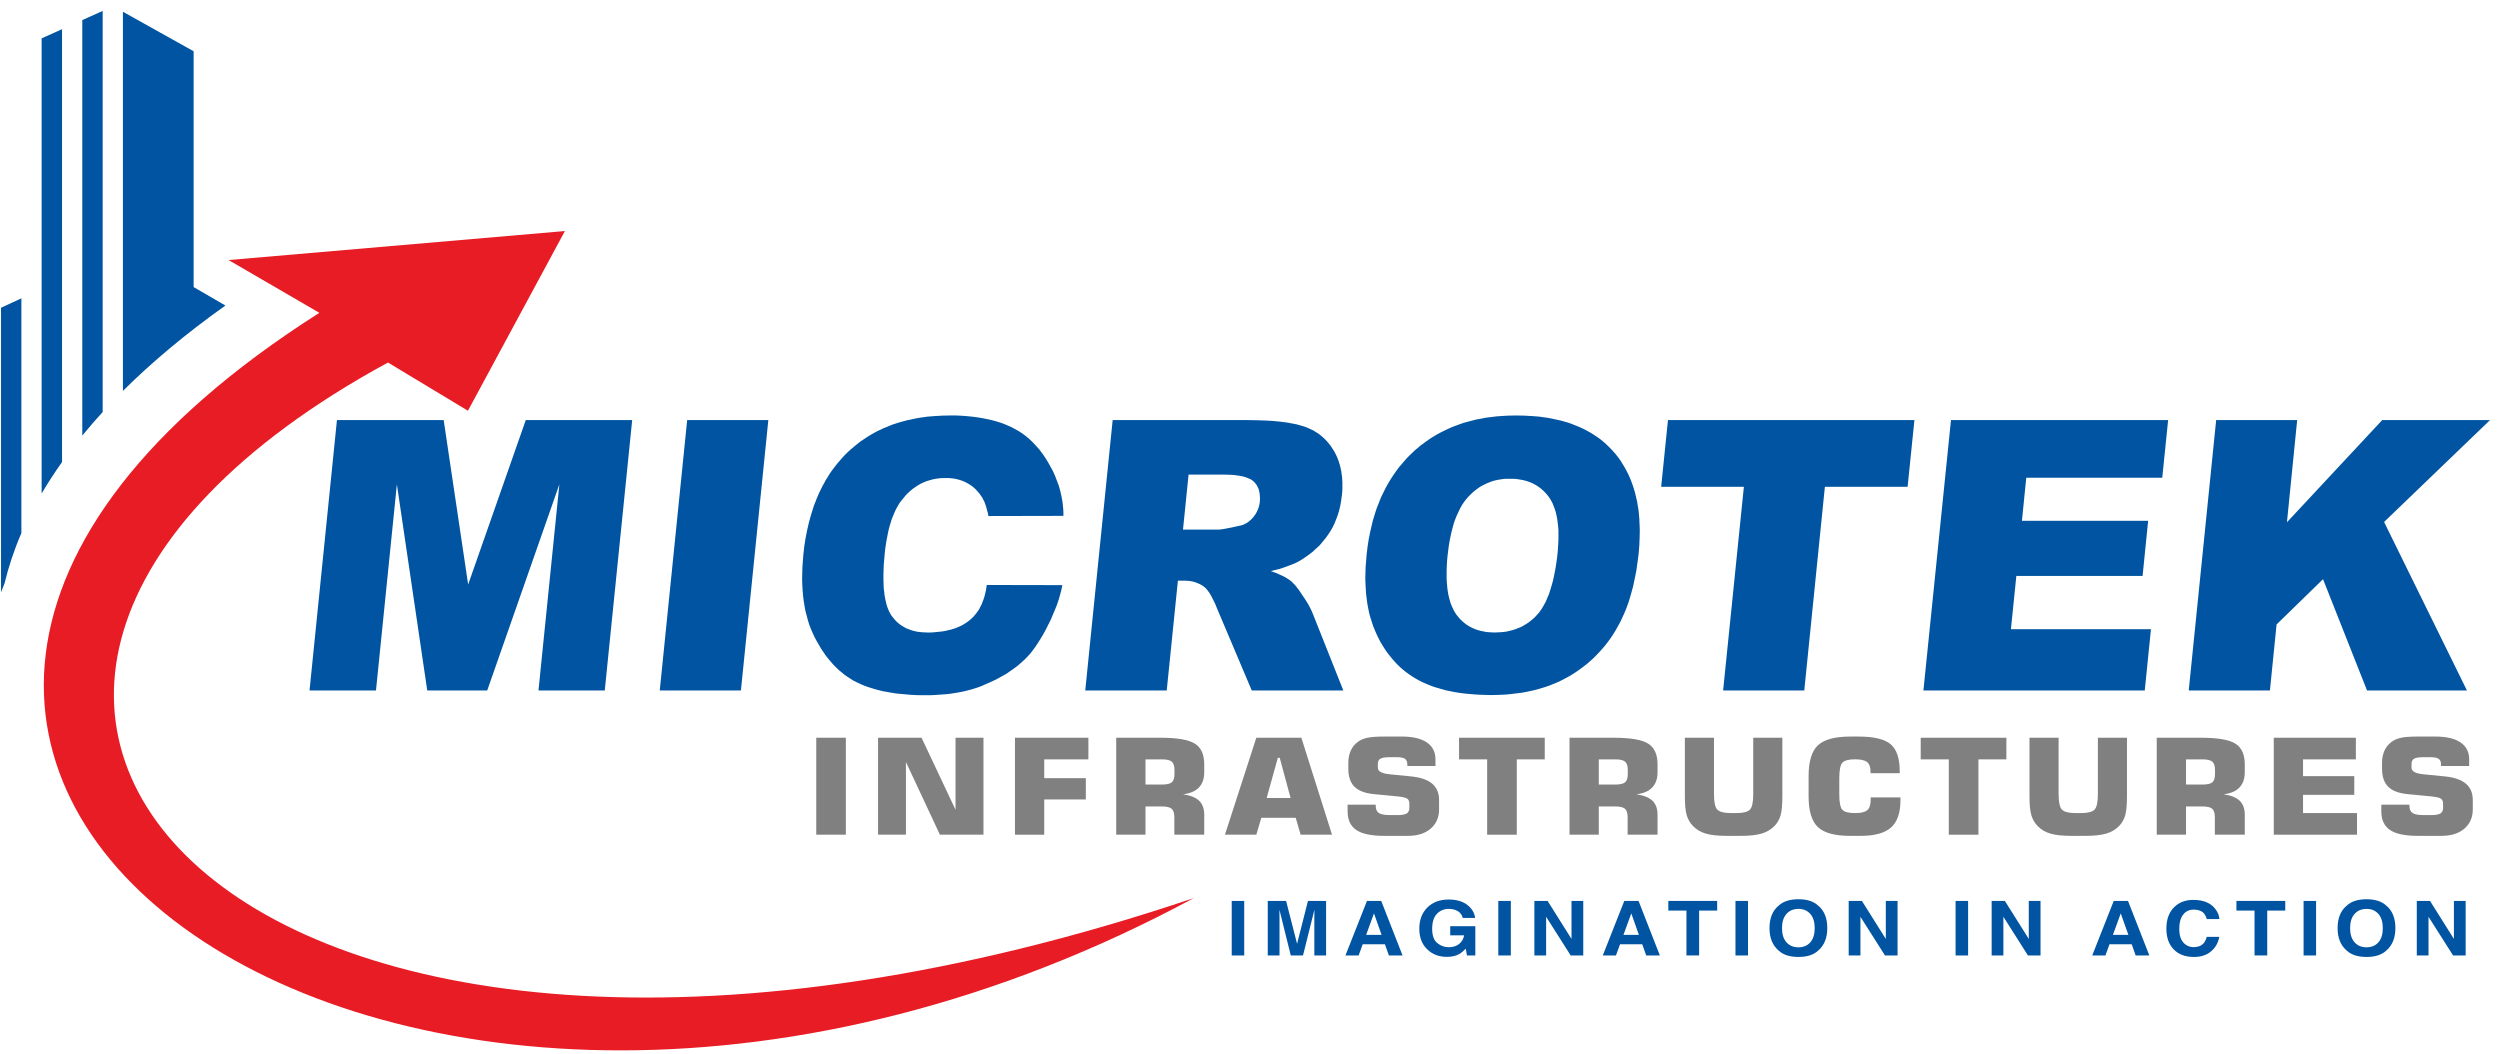 <svg width="166" height="70" viewBox="0 0 166 70" fill="none" xmlns="http://www.w3.org/2000/svg">
<path fill-rule="evenodd" clip-rule="evenodd" d="M14.967 20.287L12.857 19.062V3.404L8.162 0.781V25.956C10.071 24.056 12.333 22.16 14.967 20.287Z" fill="#0054A1"/>
<path fill-rule="evenodd" clip-rule="evenodd" d="M6.817 27.358V0.726L5.464 1.334V28.923C5.889 28.402 6.34 27.881 6.817 27.358Z" fill="#0054A1"/>
<path fill-rule="evenodd" clip-rule="evenodd" d="M1.42 35.398V19.808L0.068 20.435V39.331C0.139 39.134 0.224 38.937 0.3 38.739C0.568 37.637 0.932 36.523 1.42 35.398Z" fill="#0054A1"/>
<path fill-rule="evenodd" clip-rule="evenodd" d="M4.119 30.681V1.938L2.764 2.547V32.77C3.172 32.076 3.624 31.379 4.119 30.681Z" fill="#0054A1"/>
<path fill-rule="evenodd" clip-rule="evenodd" d="M25.761 24.072L31.071 27.273L37.51 15.341L15.178 17.267L21.206 20.772C-25.783 50.633 26.509 88.043 79.273 59.631C16.25 80.855 -14.667 46.063 25.761 24.072Z" fill="#E81C24"/>
<path fill-rule="evenodd" clip-rule="evenodd" d="M54.2 48.985H56.164V55.423H54.2V48.985Z" fill="#808080"/>
<path fill-rule="evenodd" clip-rule="evenodd" d="M58.303 55.424V48.986H61.191L63.447 53.768V48.986H65.303V55.424H62.41L60.154 50.598V55.424H58.303Z" fill="#808080"/>
<path fill-rule="evenodd" clip-rule="evenodd" d="M67.394 55.424V48.986H72.27V50.422H69.338V51.671H72.099V53.084H69.338V55.424H67.394Z" fill="#808080"/>
<path fill-rule="evenodd" clip-rule="evenodd" d="M76.06 52.095H77.146C77.472 52.095 77.692 52.045 77.809 51.943C77.926 51.843 77.985 51.657 77.985 51.385V51.139C77.985 50.866 77.925 50.676 77.808 50.576C77.689 50.472 77.468 50.422 77.146 50.422H76.06V52.095ZM74.116 55.424V48.985H77.038C78.156 48.985 78.922 49.115 79.338 49.377C79.754 49.638 79.961 50.095 79.961 50.751V51.269C79.961 51.704 79.844 52.045 79.606 52.291C79.37 52.538 79.018 52.687 78.554 52.739C79.044 52.812 79.401 52.956 79.625 53.171C79.85 53.389 79.961 53.697 79.961 54.097V55.424H77.976V54.265C77.976 53.992 77.916 53.804 77.797 53.701C77.678 53.6 77.458 53.548 77.137 53.548H76.06V55.424H74.116Z" fill="#808080"/>
<path fill-rule="evenodd" clip-rule="evenodd" d="M84.107 52.989H85.695L84.974 50.32H84.847L84.107 52.989ZM81.336 55.423L83.42 48.985H86.41L88.446 55.423H86.362L86.035 54.301H83.751L83.42 55.423H81.336Z" fill="#808080"/>
<path fill-rule="evenodd" clip-rule="evenodd" d="M89.481 53.429H91.347V53.494C91.347 53.727 91.416 53.892 91.556 53.983C91.696 54.076 91.943 54.122 92.296 54.122H92.784C93.077 54.122 93.285 54.087 93.404 54.015C93.521 53.945 93.581 53.82 93.581 53.643V53.361C93.581 53.208 93.535 53.098 93.44 53.032C93.347 52.966 93.133 52.916 92.803 52.881L91.225 52.73C90.637 52.673 90.208 52.509 89.937 52.239C89.665 51.97 89.529 51.57 89.529 51.04V50.641C89.529 50.342 89.583 50.074 89.691 49.84C89.797 49.604 89.953 49.412 90.159 49.262C90.333 49.131 90.545 49.041 90.796 48.986C91.045 48.934 91.42 48.907 91.917 48.907H93.079C93.804 48.907 94.357 49.037 94.74 49.296C95.124 49.556 95.315 49.931 95.315 50.421V50.864H93.449V50.793C93.449 50.6 93.399 50.466 93.297 50.391C93.193 50.315 93.011 50.278 92.744 50.278H92.296C91.988 50.278 91.776 50.311 91.661 50.376C91.547 50.441 91.488 50.552 91.488 50.711V50.979C91.488 51.216 91.749 51.36 92.271 51.412L93.708 51.554C94.328 51.617 94.792 51.778 95.096 52.036C95.401 52.294 95.555 52.656 95.555 53.123V53.741C95.555 54.276 95.368 54.701 94.995 55.023C94.62 55.342 94.119 55.501 93.488 55.501H91.907C91.059 55.501 90.444 55.373 90.059 55.113C89.675 54.852 89.481 54.441 89.481 53.876V53.429Z" fill="#808080"/>
<path fill-rule="evenodd" clip-rule="evenodd" d="M98.747 55.424V50.422H96.881V48.986H102.571V50.422H100.715V55.424H98.747Z" fill="#808080"/>
<path fill-rule="evenodd" clip-rule="evenodd" d="M106.159 52.095H107.246C107.571 52.095 107.791 52.045 107.909 51.943C108.026 51.843 108.085 51.657 108.085 51.385V51.139C108.085 50.866 108.025 50.676 107.906 50.576C107.789 50.472 107.567 50.422 107.246 50.422H106.159V52.095ZM104.215 55.424V48.985H107.138C108.255 48.985 109.022 49.115 109.438 49.377C109.853 49.638 110.061 50.095 110.061 50.751V51.269C110.061 51.704 109.943 52.045 109.705 52.291C109.469 52.538 109.118 52.687 108.654 52.739C109.143 52.812 109.501 52.956 109.725 53.171C109.95 53.389 110.061 53.697 110.061 54.097V55.424H108.074V54.265C108.074 53.992 108.014 53.804 107.897 53.701C107.778 53.6 107.558 53.548 107.237 53.548H106.159V55.424H104.215Z" fill="#808080"/>
<path fill-rule="evenodd" clip-rule="evenodd" d="M111.875 48.985H113.808V52.738C113.808 53.261 113.881 53.599 114.029 53.757C114.177 53.91 114.48 53.988 114.939 53.988H115.295C115.748 53.988 116.049 53.912 116.195 53.759C116.341 53.607 116.415 53.267 116.415 52.738V48.985H118.348V52.873C118.348 53.451 118.308 53.873 118.229 54.145C118.149 54.416 118.015 54.651 117.823 54.849C117.595 55.083 117.311 55.249 116.972 55.35C116.632 55.451 116.173 55.501 115.597 55.501H114.636C114.059 55.501 113.6 55.451 113.261 55.35C112.92 55.249 112.64 55.083 112.415 54.849C112.22 54.647 112.083 54.408 111.999 54.134C111.916 53.857 111.875 53.439 111.875 52.873V48.985Z" fill="#808080"/>
<path fill-rule="evenodd" clip-rule="evenodd" d="M126.19 52.947V53.134C126.19 53.971 125.982 54.576 125.566 54.947C125.151 55.318 124.471 55.502 123.526 55.502H122.869C121.842 55.502 121.122 55.309 120.71 54.921C120.298 54.532 120.091 53.85 120.091 52.873V51.536C120.091 50.559 120.298 49.876 120.71 49.488C121.122 49.1 121.842 48.907 122.869 48.907H123.405C124.425 48.907 125.137 49.078 125.538 49.417C125.941 49.757 126.142 50.356 126.142 51.215V51.341H124.203V51.225C124.203 50.931 124.127 50.723 123.974 50.601C123.822 50.48 123.555 50.419 123.175 50.419C122.757 50.419 122.478 50.492 122.338 50.637C122.198 50.78 122.129 51.128 122.129 51.679V52.739C122.129 53.286 122.198 53.632 122.338 53.775C122.478 53.918 122.757 53.989 123.175 53.989C123.569 53.989 123.839 53.925 123.989 53.793C124.138 53.662 124.214 53.428 124.214 53.094V52.947H126.19Z" fill="#808080"/>
<path fill-rule="evenodd" clip-rule="evenodd" d="M129.4 55.424V50.422H127.535V48.986H133.224V50.422H131.368V55.424H129.4Z" fill="#808080"/>
<path fill-rule="evenodd" clip-rule="evenodd" d="M134.758 48.985H136.691V52.738C136.691 53.261 136.764 53.599 136.912 53.757C137.06 53.91 137.363 53.988 137.822 53.988H138.178C138.631 53.988 138.932 53.912 139.078 53.759C139.224 53.607 139.298 53.267 139.298 52.738V48.985H141.231V52.873C141.231 53.451 141.191 53.873 141.111 54.145C141.032 54.416 140.898 54.651 140.706 54.849C140.478 55.083 140.194 55.249 139.855 55.35C139.516 55.451 139.056 55.501 138.48 55.501H137.519C136.942 55.501 136.483 55.451 136.144 55.35C135.803 55.249 135.522 55.083 135.298 54.849C135.103 54.647 134.966 54.408 134.882 54.134C134.799 53.857 134.758 53.439 134.758 52.873V48.985Z" fill="#808080"/>
<path fill-rule="evenodd" clip-rule="evenodd" d="M145.152 52.095H146.238C146.564 52.095 146.784 52.045 146.901 51.943C147.018 51.843 147.077 51.657 147.077 51.385V51.139C147.077 50.866 147.017 50.676 146.898 50.576C146.781 50.472 146.56 50.422 146.238 50.422H145.152V52.095ZM143.208 55.424V48.985H146.13C147.248 48.985 148.014 49.115 148.43 49.377C148.845 49.638 149.053 50.095 149.053 50.751V51.269C149.053 51.704 148.936 52.045 148.698 52.291C148.461 52.538 148.11 52.687 147.646 52.739C148.136 52.812 148.493 52.956 148.717 53.171C148.942 53.389 149.053 53.697 149.053 54.097V55.424H147.066V54.265C147.066 53.992 147.008 53.804 146.889 53.701C146.77 53.6 146.55 53.548 146.229 53.548H145.152V55.424H143.208Z" fill="#808080"/>
<path fill-rule="evenodd" clip-rule="evenodd" d="M150.978 55.424V48.986H156.429V50.422H152.922V51.536H156.325V52.777H152.922V53.988H156.506V55.424H150.978Z" fill="#808080"/>
<path fill-rule="evenodd" clip-rule="evenodd" d="M158.12 53.429H159.985V53.494C159.985 53.727 160.054 53.892 160.194 53.983C160.334 54.076 160.58 54.122 160.934 54.122H161.421C161.716 54.122 161.924 54.087 162.041 54.015C162.16 53.945 162.22 53.82 162.22 53.643V53.361C162.22 53.208 162.173 53.098 162.078 53.032C161.985 52.966 161.772 52.916 161.441 52.881L159.864 52.73C159.276 52.673 158.846 52.509 158.576 52.239C158.304 51.97 158.168 51.57 158.168 51.04V50.641C158.168 50.342 158.221 50.074 158.329 49.84C158.436 49.604 158.592 49.412 158.797 49.262C158.97 49.131 159.184 49.041 159.434 48.986C159.684 48.934 160.058 48.907 160.556 48.907H161.717C162.442 48.907 162.996 49.037 163.378 49.296C163.762 49.556 163.953 49.931 163.953 50.421V50.864H162.088V50.793C162.088 50.6 162.037 50.466 161.934 50.391C161.832 50.315 161.649 50.278 161.381 50.278H160.934C160.626 50.278 160.414 50.311 160.3 50.376C160.185 50.441 160.126 50.552 160.126 50.711V50.979C160.126 51.216 160.388 51.36 160.909 51.412L162.346 51.554C162.966 51.617 163.429 51.778 163.734 52.036C164.04 52.294 164.193 52.656 164.193 53.123V53.741C164.193 54.276 164.006 54.701 163.633 55.023C163.258 55.342 162.757 55.501 162.126 55.501H160.545C159.697 55.501 159.082 55.373 158.697 55.113C158.313 54.852 158.12 54.441 158.12 53.876V53.429Z" fill="#808080"/>
<path fill-rule="evenodd" clip-rule="evenodd" d="M22.373 27.894H29.46L31.085 38.813L34.911 27.894H41.977L40.156 45.846H35.755L37.143 32.157L32.351 45.846H28.369L26.353 32.157L24.965 45.846H20.553L22.373 27.894ZM45.628 27.894H51.017L49.197 45.846H43.808L45.628 27.894ZM70.539 38.853L70.477 39.159L70.395 39.476L70.303 39.803L70.189 40.139L70.055 40.476L69.912 40.811L69.768 41.158L69.603 41.484L69.439 41.81L69.264 42.127L69.089 42.423L68.904 42.711L68.729 42.977L68.553 43.215L68.379 43.433L68.204 43.621L68.04 43.789L67.865 43.947L67.7 44.095L67.536 44.233L67.36 44.363L67.196 44.48L67.021 44.6L66.857 44.719L66.507 44.916L66.147 45.114L65.767 45.292L65.385 45.459L65.18 45.55L64.975 45.629L64.759 45.698L64.543 45.767L64.316 45.826L64.089 45.886L63.853 45.935L63.607 45.984L63.36 46.024L63.103 46.063L62.845 46.093L62.579 46.112L62.3 46.132L62.023 46.152L61.745 46.163H61.457H61.108L60.757 46.152L60.428 46.132L60.109 46.103L59.791 46.074L59.483 46.044L59.184 45.995L58.896 45.944L58.619 45.895L58.34 45.826L58.084 45.756L57.827 45.678L57.58 45.599L57.343 45.51L57.117 45.41L56.901 45.311L56.685 45.203L56.479 45.074L56.284 44.947L56.079 44.808L55.892 44.649L55.697 44.491L55.523 44.323L55.337 44.135L55.173 43.947L54.997 43.739L54.833 43.532L54.679 43.304L54.525 43.076L54.381 42.829L54.237 42.582L54.092 42.315L53.969 42.048L53.845 41.761L53.733 41.474L53.64 41.167L53.559 40.861L53.476 40.545L53.415 40.208L53.363 39.872L53.321 39.526L53.291 39.17L53.271 38.803L53.26 38.428L53.271 38.043L53.28 37.647L53.311 37.241L53.343 36.825L53.404 36.282L53.487 35.747L53.589 35.233L53.703 34.728L53.836 34.243L53.98 33.778L54.052 33.552L54.144 33.324L54.227 33.107L54.319 32.89L54.412 32.682L54.515 32.474L54.617 32.266L54.731 32.068L54.833 31.87L54.957 31.683L55.069 31.495L55.193 31.307L55.327 31.128L55.461 30.95L55.595 30.782L55.739 30.614L55.883 30.446L56.027 30.288L56.181 30.129L56.335 29.981L56.5 29.832L56.664 29.695L56.829 29.555L57.004 29.418L57.168 29.289L57.353 29.17L57.528 29.052L57.713 28.933L57.899 28.824L58.093 28.715L58.279 28.616L58.475 28.527L58.68 28.428L58.885 28.349L59.092 28.26L59.297 28.18L59.513 28.111L59.729 28.043L59.945 27.983L60.171 27.923L60.397 27.874L60.624 27.825L60.851 27.775L61.087 27.735L61.571 27.666L62.064 27.627L62.568 27.598L63.092 27.588H63.493L63.884 27.607L64.265 27.637L64.635 27.676L64.995 27.726L65.335 27.786L65.673 27.855L65.993 27.934L66.301 28.023L66.6 28.122L66.877 28.24L67.155 28.359L67.412 28.498L67.659 28.636L67.896 28.794L68.121 28.962L68.337 29.141L68.564 29.358L68.78 29.586L69.007 29.843L69.223 30.129L69.428 30.427L69.624 30.753L69.808 31.089L69.901 31.258L69.984 31.435L70.065 31.623L70.137 31.811L70.209 31.999L70.281 32.186L70.344 32.385L70.395 32.582L70.447 32.79L70.488 32.988L70.529 33.196L70.56 33.404L70.58 33.61L70.601 33.829L70.611 34.047V34.254L65.633 34.265L65.592 34.055L65.54 33.878L65.499 33.71L65.448 33.552L65.396 33.404L65.345 33.275L65.283 33.165L65.232 33.056L65.129 32.908L65.025 32.76L64.903 32.622L64.789 32.493L64.656 32.374L64.523 32.266L64.377 32.168L64.224 32.078L64.069 31.999L63.905 31.929L63.731 31.87L63.555 31.821L63.38 31.781L63.185 31.761L63 31.742H62.795H62.568L62.352 31.761L62.136 31.791L61.931 31.831L61.724 31.89L61.519 31.95L61.333 32.029L61.139 32.117L60.964 32.217L60.788 32.336L60.613 32.454L60.449 32.592L60.284 32.741L60.131 32.899L59.987 33.078L59.843 33.255L59.729 33.404L59.636 33.561L59.544 33.719L59.452 33.898L59.369 34.086L59.287 34.283L59.204 34.491L59.143 34.699L59.071 34.927L59.009 35.164L58.957 35.41L58.907 35.669L58.855 35.935L58.813 36.212L58.772 36.499L58.741 36.796L58.711 37.162L58.68 37.507L58.669 37.844L58.66 38.171V38.477L58.669 38.774L58.68 39.051L58.711 39.308L58.741 39.566L58.783 39.792L58.835 40.01L58.885 40.218L58.957 40.406L59.029 40.585L59.112 40.742L59.204 40.891L59.308 41.019L59.411 41.148L59.524 41.267L59.647 41.376L59.771 41.474L59.904 41.562L60.037 41.642L60.181 41.721L60.336 41.781L60.491 41.84L60.655 41.889L60.819 41.929L60.995 41.958L61.179 41.978L61.375 41.989L61.571 41.998H61.776L61.971 41.989L62.167 41.969L62.363 41.949L62.547 41.929L62.732 41.9L62.908 41.859L63.081 41.821L63.247 41.772L63.412 41.721L63.565 41.663L63.72 41.593L63.873 41.524L64.008 41.444L64.141 41.356L64.275 41.267L64.399 41.167L64.523 41.059L64.635 40.949L64.737 40.831L64.841 40.703L64.933 40.574L65.025 40.435L65.097 40.287L65.18 40.129L65.241 39.971L65.304 39.803L65.365 39.624L65.407 39.447L65.457 39.248L65.489 39.051L65.52 38.843L70.539 38.853ZM72.061 45.846L73.881 27.894H82.851L83.457 27.904L84.023 27.923L84.557 27.953L85.041 28.003L85.493 28.062L85.915 28.142L86.111 28.18L86.285 28.231L86.46 28.28L86.624 28.33L86.779 28.388L86.933 28.457L87.088 28.527L87.232 28.596L87.365 28.685L87.499 28.765L87.633 28.863L87.756 28.962L87.869 29.061L87.992 29.18L88.096 29.289L88.208 29.418L88.311 29.546L88.404 29.675L88.497 29.823L88.589 29.962L88.672 30.12L88.744 30.268L88.816 30.436L88.877 30.594L88.928 30.762L88.98 30.93L89.021 31.108L89.063 31.287L89.083 31.475L89.113 31.663L89.124 31.85L89.135 32.048V32.255V32.454L89.124 32.662L89.103 32.879L89.052 33.245L88.991 33.601L88.949 33.769L88.908 33.937L88.856 34.106L88.805 34.265L88.744 34.422L88.681 34.58L88.62 34.739L88.548 34.887L88.476 35.036L88.393 35.175L88.311 35.312L88.219 35.452L88.033 35.718L87.828 35.964L87.623 36.212L87.385 36.429L87.149 36.648L86.892 36.845L86.624 37.033L86.347 37.212L86.152 37.321L85.947 37.419L85.72 37.507L85.483 37.597L85.236 37.686L84.969 37.775L84.681 37.844L84.383 37.923L84.609 38.002L84.815 38.081L85.009 38.171L85.185 38.249L85.339 38.329L85.483 38.417L85.607 38.497L85.72 38.586L85.792 38.645L85.864 38.725L85.956 38.813L86.048 38.922L86.255 39.19L86.481 39.526L86.707 39.863L86.892 40.169L87.025 40.426L87.128 40.644L89.196 45.846H83.117L80.793 40.357L80.691 40.1L80.577 39.872L80.475 39.664L80.372 39.476L80.269 39.318L80.165 39.179L80.063 39.061L79.96 38.971L79.827 38.873L79.683 38.794L79.528 38.725L79.375 38.665L79.209 38.616L79.045 38.586L78.869 38.566L78.685 38.557H78.212L77.471 45.846H72.061ZM78.551 35.164H80.824H80.927L81.051 35.154L81.204 35.134L81.369 35.104L81.78 35.025L82.275 34.916L82.408 34.887L82.541 34.847L82.665 34.788L82.779 34.728L82.892 34.65L83.004 34.561L83.107 34.462L83.209 34.352L83.292 34.243L83.375 34.126L83.447 33.997L83.508 33.868L83.56 33.74L83.601 33.601L83.632 33.463L83.652 33.315L83.663 33.107L83.652 32.908L83.632 32.721L83.591 32.553L83.571 32.464L83.529 32.385L83.499 32.315L83.457 32.236L83.416 32.168L83.364 32.108L83.312 32.038L83.251 31.978L83.189 31.929L83.117 31.87L83.035 31.821L82.943 31.781L82.851 31.742L82.747 31.703L82.635 31.663L82.521 31.633L82.253 31.584L81.965 31.544L81.636 31.524L81.287 31.515H78.921L78.551 35.164ZM90.739 36.874L90.801 36.34L90.883 35.806L90.985 35.302L91.099 34.808L91.16 34.561L91.232 34.323L91.304 34.086L91.376 33.858L91.459 33.631L91.551 33.404L91.633 33.186L91.727 32.968L91.829 32.76L91.932 32.553L92.035 32.345L92.148 32.146L92.261 31.95L92.384 31.752L92.508 31.564L92.632 31.386L92.765 31.198L92.899 31.019L93.043 30.851L93.187 30.683L93.331 30.516L93.485 30.348L93.649 30.189L93.804 30.04L93.968 29.881L94.143 29.744L94.308 29.595L94.493 29.467L94.668 29.329L94.843 29.21L95.028 29.081L95.223 28.962L95.408 28.853L95.604 28.745L95.799 28.645L96.005 28.547L96.211 28.448L96.416 28.359L96.621 28.28L96.839 28.2L97.053 28.122L97.269 28.053L97.496 27.994L97.723 27.934L97.949 27.874L98.185 27.825L98.421 27.786L98.659 27.735L98.895 27.706L99.141 27.676L99.388 27.646L99.645 27.627L100.149 27.598L100.675 27.588L101.209 27.598L101.733 27.627L101.981 27.646L102.227 27.666L102.475 27.706L102.711 27.735L102.947 27.775L103.173 27.825L103.4 27.874L103.627 27.923L103.841 27.983L104.059 28.043L104.264 28.111L104.469 28.191L104.665 28.27L104.86 28.349L105.056 28.439L105.241 28.527L105.416 28.625L105.601 28.725L105.776 28.833L105.94 28.943L106.105 29.052L106.269 29.17L106.424 29.298L106.577 29.427L106.721 29.566L106.865 29.704L107 29.843L107.133 29.991L107.267 30.14L107.391 30.297L107.513 30.456L107.627 30.624L107.729 30.793L107.833 30.959L107.936 31.138L108.028 31.316L108.121 31.495L108.203 31.683L108.285 31.87L108.357 32.068L108.429 32.266L108.491 32.464L108.553 32.671L108.604 32.879L108.656 33.098L108.707 33.315L108.737 33.532L108.779 33.749L108.809 33.977L108.831 34.214L108.851 34.451L108.861 34.688L108.881 35.175L108.872 35.678L108.851 36.203L108.809 36.736L108.759 37.122L108.707 37.498L108.656 37.874L108.584 38.24L108.512 38.586L108.44 38.933L108.347 39.268L108.255 39.595L108.161 39.912L108.049 40.228L107.936 40.525L107.812 40.811L107.679 41.099L107.545 41.376L107.401 41.633L107.257 41.889L107.103 42.137L106.939 42.383L106.763 42.622L106.588 42.85L106.403 43.067L106.219 43.274L106.023 43.482L105.817 43.69L105.611 43.878L105.395 44.066L105.169 44.243L104.943 44.412L104.707 44.58L104.469 44.737L104.223 44.887L103.965 45.025L103.708 45.164L103.441 45.292L103.163 45.41L102.885 45.519L102.597 45.618L102.309 45.707L102.001 45.796L101.703 45.865L101.384 45.935L101.065 45.995L100.736 46.034L100.407 46.074L100.068 46.112L99.717 46.132L99.368 46.143L99.008 46.152L98.648 46.143L98.288 46.132L97.949 46.112L97.609 46.083L97.28 46.053L96.951 46.014L96.643 45.965L96.344 45.906L96.045 45.846L95.757 45.767L95.48 45.687L95.213 45.609L94.956 45.51L94.709 45.41L94.463 45.302L94.225 45.183L93.999 45.055L93.783 44.926L93.568 44.779L93.361 44.629L93.165 44.471L92.971 44.303L92.785 44.124L92.611 43.937L92.436 43.739L92.271 43.532L92.107 43.324L91.952 43.096L91.808 42.868L91.664 42.631L91.531 42.374L91.408 42.117L91.295 41.859L91.181 41.582L91.088 41.296L90.996 41.008L90.913 40.712L90.852 40.406L90.791 40.089L90.749 39.762L90.708 39.436L90.687 39.09L90.667 38.745L90.656 38.388L90.667 38.023L90.677 37.647L90.708 37.27L90.739 36.874ZM96.117 36.905L96.087 37.231L96.067 37.558L96.056 37.864V38.16V38.448L96.077 38.725L96.097 38.991L96.128 39.239L96.169 39.476L96.221 39.704L96.283 39.921L96.344 40.12L96.427 40.308L96.509 40.485L96.601 40.654L96.704 40.811L96.817 40.949L96.931 41.088L97.053 41.207L97.188 41.327L97.321 41.435L97.465 41.533L97.62 41.623L97.773 41.701L97.939 41.772L98.103 41.831L98.277 41.88L98.463 41.919L98.648 41.958L98.844 41.978L99.039 41.989L99.255 41.998L99.461 41.989L99.676 41.978L99.883 41.958L100.077 41.929L100.273 41.88L100.459 41.831L100.644 41.772L100.819 41.701L100.993 41.633L101.157 41.544L101.323 41.444L101.476 41.345L101.631 41.227L101.775 41.108L101.919 40.979L102.052 40.831L102.187 40.683L102.309 40.514L102.423 40.337L102.536 40.139L102.649 39.932L102.741 39.704L102.844 39.467L102.927 39.21L103.009 38.942L103.092 38.656L103.163 38.358L103.225 38.052L103.287 37.726L103.339 37.389L103.389 37.033L103.431 36.657L103.451 36.351L103.472 36.044L103.481 35.758V35.481V35.213L103.461 34.956L103.431 34.71L103.4 34.471L103.359 34.243L103.307 34.026L103.245 33.819L103.173 33.631L103.101 33.442L103.009 33.264L102.916 33.107L102.813 32.959L102.7 32.819L102.577 32.682L102.453 32.562L102.32 32.444L102.187 32.345L102.043 32.246L101.888 32.157L101.733 32.078L101.569 32.009L101.395 31.95L101.22 31.9L101.035 31.86L100.849 31.831L100.653 31.801L100.448 31.791H100.243H100.036L99.841 31.801L99.645 31.831L99.461 31.86L99.276 31.9L99.091 31.95L98.916 32.019L98.74 32.088L98.576 32.168L98.412 32.246L98.247 32.345L98.092 32.454L97.939 32.573L97.795 32.692L97.651 32.83L97.507 32.968L97.373 33.127L97.239 33.295L97.116 33.472L97.003 33.661L96.9 33.868L96.797 34.086L96.693 34.314L96.601 34.551L96.519 34.797L96.447 35.065L96.375 35.343L96.313 35.629L96.252 35.935L96.2 36.242L96.159 36.568L96.117 36.905ZM110.753 27.894H127.117L126.665 32.325H121.172L119.804 45.846H114.415L115.793 32.325H110.301L110.753 27.894ZM129.545 27.894H143.964L143.573 31.723H134.544L134.256 34.58H142.637L142.268 38.24H133.885L133.525 41.781H142.823L142.412 45.846H127.715L129.545 27.894ZM147.153 27.894H152.532L151.853 34.679L158.179 27.894H165.337L158.303 34.659L163.804 45.846H157.171L154.249 38.457L151.164 41.464L150.723 45.846H145.332L147.153 27.894Z" fill="#0054A1"/>
<path fill-rule="evenodd" clip-rule="evenodd" d="M82.616 63.443H81.786V59.822H82.616V63.443Z" fill="#0054A1"/>
<path fill-rule="evenodd" clip-rule="evenodd" d="M86.849 59.821H88.052V63.441H87.272V60.993C87.272 60.922 87.274 60.824 87.275 60.697C87.278 60.57 87.278 60.472 87.278 60.403L86.52 63.441H85.707L84.954 60.403C84.954 60.472 84.955 60.57 84.957 60.697C84.958 60.824 84.959 60.922 84.959 60.993V63.441H84.179V59.821H85.397L86.126 62.668L86.849 59.821Z" fill="#0054A1"/>
<path fill-rule="evenodd" clip-rule="evenodd" d="M90.712 62.074H91.737L91.232 60.649L90.712 62.074ZM90.767 59.821H91.713L93.129 63.443H92.223L91.959 62.698H90.484L90.213 63.443H89.337L90.767 59.821Z" fill="#0054A1"/>
<path fill-rule="evenodd" clip-rule="evenodd" d="M97.126 60.951C97.063 60.703 96.908 60.531 96.662 60.433C96.524 60.379 96.371 60.351 96.202 60.351C95.88 60.351 95.616 60.461 95.407 60.681C95.2 60.901 95.096 61.232 95.096 61.673C95.096 62.118 95.21 62.432 95.434 62.618C95.659 62.802 95.914 62.895 96.199 62.895C96.48 62.895 96.71 62.822 96.89 62.676C97.068 62.53 97.179 62.339 97.22 62.104H96.295V61.5H97.962V63.442H97.408L97.324 62.99C97.163 63.161 97.019 63.281 96.89 63.352C96.668 63.475 96.398 63.536 96.075 63.536C95.544 63.536 95.11 63.37 94.771 63.036C94.418 62.704 94.242 62.247 94.242 61.668C94.242 61.082 94.42 60.612 94.776 60.258C95.134 59.905 95.604 59.728 96.191 59.728C96.7 59.728 97.11 59.845 97.418 60.078C97.727 60.311 97.903 60.603 97.948 60.951H97.126Z" fill="#0054A1"/>
<path fill-rule="evenodd" clip-rule="evenodd" d="M100.319 63.443H99.488V59.822H100.319V63.443Z" fill="#0054A1"/>
<path fill-rule="evenodd" clip-rule="evenodd" d="M101.883 59.821H102.76L104.348 62.346V59.821H105.128V63.441H104.292L102.663 60.873V63.441H101.883V59.821Z" fill="#0054A1"/>
<path fill-rule="evenodd" clip-rule="evenodd" d="M107.798 62.074H108.823L108.318 60.649L107.798 62.074ZM107.853 59.821H108.799L110.215 63.443H109.309L109.045 62.698H107.571L107.299 63.443H106.425L107.853 59.821Z" fill="#0054A1"/>
<path fill-rule="evenodd" clip-rule="evenodd" d="M114.02 59.821V60.462H112.822V63.441H111.98V60.462H110.777V59.821H114.02Z" fill="#0054A1"/>
<path fill-rule="evenodd" clip-rule="evenodd" d="M116.067 63.443H115.236V59.822H116.067V63.443Z" fill="#0054A1"/>
<path fill-rule="evenodd" clip-rule="evenodd" d="M120.204 62.57C120.399 62.349 120.496 62.035 120.496 61.627C120.496 61.22 120.399 60.906 120.204 60.685C120.009 60.462 119.747 60.351 119.415 60.351C119.084 60.351 118.819 60.462 118.623 60.684C118.424 60.905 118.325 61.219 118.325 61.627C118.325 62.035 118.424 62.349 118.623 62.57C118.819 62.791 119.084 62.901 119.415 62.901C119.747 62.901 120.009 62.791 120.204 62.57ZM120.727 63.12C120.424 63.402 119.988 63.542 119.415 63.542C118.843 63.542 118.405 63.402 118.104 63.12C117.697 62.774 117.495 62.277 117.495 61.627C117.495 60.963 117.697 60.465 118.104 60.133C118.405 59.85 118.843 59.71 119.415 59.71C119.988 59.71 120.424 59.85 120.727 60.133C121.131 60.465 121.332 60.963 121.332 61.627C121.332 62.277 121.131 62.774 120.727 63.12Z" fill="#0054A1"/>
<path fill-rule="evenodd" clip-rule="evenodd" d="M122.753 59.821H123.63L125.218 62.346V59.821H125.998V63.441H125.162L123.533 60.873V63.441H122.753V59.821Z" fill="#0054A1"/>
<path fill-rule="evenodd" clip-rule="evenodd" d="M130.682 63.443H129.851V59.822H130.682V63.443Z" fill="#0054A1"/>
<path fill-rule="evenodd" clip-rule="evenodd" d="M132.246 59.821H133.123L134.711 62.346V59.821H135.491V63.441H134.655L133.025 60.873V63.441H132.246V59.821Z" fill="#0054A1"/>
<path fill-rule="evenodd" clip-rule="evenodd" d="M140.298 62.074H141.324L140.817 60.649L140.298 62.074ZM140.353 59.821H141.3L142.716 63.443H141.809L141.545 62.698H140.07L139.8 63.443H138.924L140.353 59.821Z" fill="#0054A1"/>
<path fill-rule="evenodd" clip-rule="evenodd" d="M144.403 60.199C144.725 59.901 145.136 59.753 145.633 59.753C146.3 59.753 146.787 59.952 147.095 60.352C147.265 60.576 147.357 60.801 147.369 61.027H146.532C146.48 60.854 146.411 60.723 146.328 60.634C146.179 60.476 145.959 60.398 145.665 60.398C145.368 60.398 145.132 60.509 144.96 60.731C144.788 60.953 144.703 61.267 144.703 61.674C144.703 62.079 144.793 62.384 144.975 62.585C145.156 62.788 145.387 62.89 145.667 62.89C145.953 62.89 146.172 62.802 146.323 62.629C146.405 62.536 146.475 62.396 146.529 62.209H147.361C147.289 62.604 147.107 62.924 146.812 63.172C146.517 63.42 146.14 63.543 145.679 63.543C145.109 63.543 144.661 63.376 144.336 63.042C144.009 62.706 143.847 62.246 143.847 61.662C143.847 61.029 144.032 60.541 144.403 60.199Z" fill="#0054A1"/>
<path fill-rule="evenodd" clip-rule="evenodd" d="M151.741 59.821V60.462H150.544V63.441H149.701V60.462H148.499V59.821H151.741Z" fill="#0054A1"/>
<path fill-rule="evenodd" clip-rule="evenodd" d="M153.788 63.443H152.958V59.822H153.788V63.443Z" fill="#0054A1"/>
<path fill-rule="evenodd" clip-rule="evenodd" d="M157.926 62.57C158.121 62.349 158.218 62.035 158.218 61.627C158.218 61.22 158.121 60.906 157.926 60.685C157.731 60.462 157.469 60.351 157.137 60.351C156.806 60.351 156.542 60.462 156.345 60.684C156.146 60.905 156.047 61.219 156.047 61.627C156.047 62.035 156.146 62.349 156.345 62.57C156.542 62.791 156.806 62.901 157.137 62.901C157.469 62.901 157.731 62.791 157.926 62.57ZM158.449 63.12C158.146 63.402 157.709 63.542 157.137 63.542C156.565 63.542 156.127 63.402 155.825 63.12C155.419 62.774 155.217 62.277 155.217 61.627C155.217 60.963 155.419 60.465 155.825 60.133C156.127 59.85 156.565 59.71 157.137 59.71C157.709 59.71 158.146 59.85 158.449 60.133C158.853 60.465 159.054 60.963 159.054 61.627C159.054 62.277 158.853 62.774 158.449 63.12Z" fill="#0054A1"/>
<path fill-rule="evenodd" clip-rule="evenodd" d="M160.475 59.821H161.352L162.94 62.346V59.821H163.72V63.441H162.884L161.253 60.873V63.441H160.475V59.821Z" fill="#0054A1"/>
</svg>
